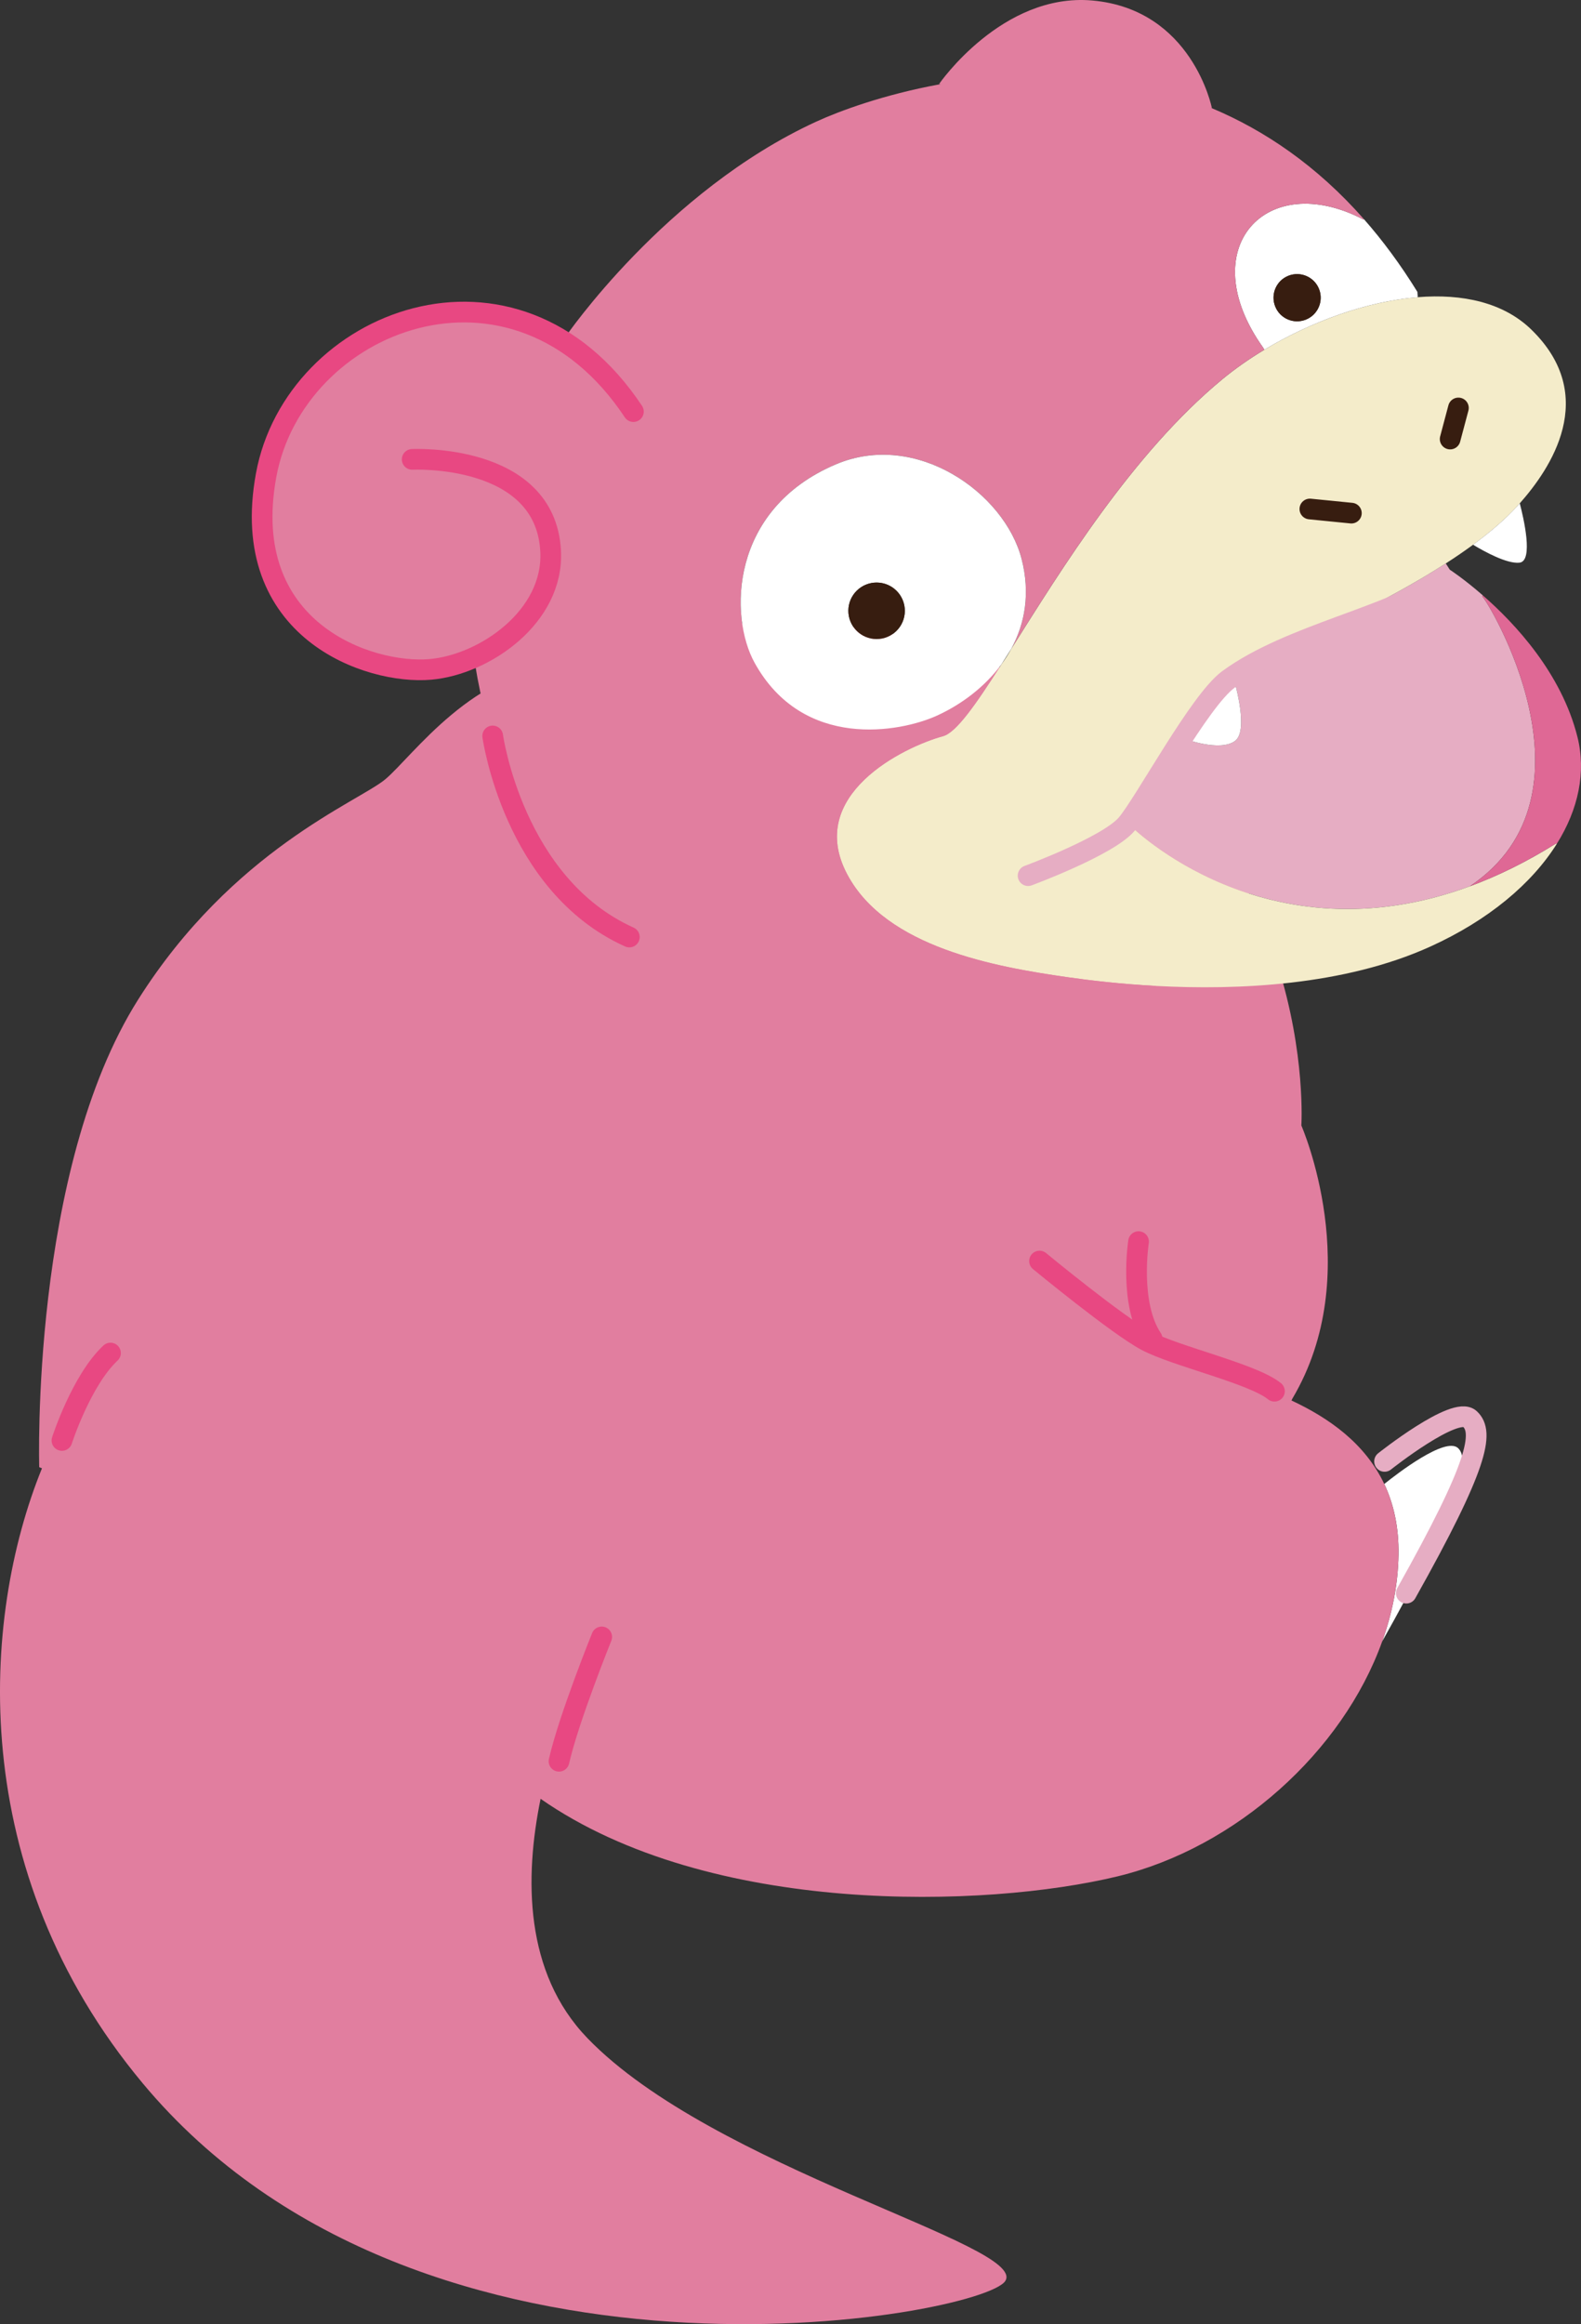 <?xml version="1.0" encoding="utf-8"?>
<!-- Generator: Adobe Illustrator 24.2.1, SVG Export Plug-In . SVG Version: 6.00 Build 0)  -->
<svg version="1.1" id="Layer_1" xmlns="http://www.w3.org/2000/svg" xmlns:xlink="http://www.w3.org/1999/xlink" x="0px" y="0px"
	 width="334.625px" height="491.663px" viewBox="0 0 334.625 491.663" enable-background="new 0 0 334.625 491.663"
	 xml:space="preserve">
<rect x="0" y="0" width="334.625" height="491.663" fill="#333333" stroke="none"/>
<g>
	<g>
		<path fill="none" stroke="#000000" stroke-width="2.533" stroke-linecap="round" stroke-linejoin="round" d="M241.434,263.775
			c0,0-2.14,13.196,6.063,22.825"/>
		<g id="XMLID_7_">
			<g>
				<path fill="#FFFFFF" d="M308.601,306.338c3.078,2.837-0.995,14.052-16.049,40.888c2.137-5.961,3.35-12.124,3.451-18.303
					c0.093-5.876-1.041-10.818-3.016-14.992C295.653,311.794,305.919,303.859,308.601,306.338z"/>
				<path fill="#E17E9F" d="M8.885,310.612l-0.583-0.233c0,0-1.896-62.774,20.93-98.913c20.013-31.686,46.6-41.844,52.305-46.6
					c5.705-4.756,19.026-23.774,38.043-23.774c0,0,47.719-24.792,103.739,5.844s52.118,91.157,52.118,91.157
					s13.787,31.391-1.904,57.784l-0.187,0.389c7.904,3.692,15.567,9.054,19.64,17.666c1.974,4.174,3.109,9.116,3.016,14.992
					c-0.101,6.179-1.313,12.342-3.451,18.303c0,0.008,0,0.008-0.008,0.016c-8.386,23.378-30.979,43.624-55.981,49.686
					c-27.847,6.746-86.377,8.526-122.143-16.399c-3.396,16.585-3.497,36.746,9.917,50.634
					c26.627,27.582,93.201,43.748,88.444,51.357c-4.749,7.609-123.27,29.354-182.601-41.844
					C-7.351,395.637-4.009,342.314,8.885,310.612z"/>
			</g>
		</g>
		<path fill="none" stroke="#E84882" stroke-width="4.379" stroke-linecap="round" stroke-miterlimit="10" d="M220.018,266.771
			c0,0,16.438,13.561,22.602,16.849s22.602,6.986,27.123,10.685"/>
		<path fill="none" stroke="#E84882" stroke-width="4.379" stroke-linecap="round" stroke-miterlimit="10" d="M240.977,262.662
			c0,0-2.055,13.151,2.877,20.548"/>
		<path fill="none" stroke="#E84882" stroke-width="4.379" stroke-linecap="round" stroke-miterlimit="10" d="M127.356,346.283
			c0,0-6.986,17.26-9.041,26.301"/>
		<path fill="none" stroke="#E84882" stroke-width="4.379" stroke-linecap="round" stroke-miterlimit="10" d="M13.111,304.723
			c0,0,4.11-12.74,10.274-18.493"/>
	</g>
	<g>
		<g>
			<g id="XMLID_6_">
				<g>
					<path fill="#E6ADC3" d="M313.707,126.14c1.085,0.758,26.291,41.982-2.615,61.352c-43.171,15.923-71.793-12.796-71.793-12.796
						l-0.3-0.4c1.681-1.308,3.13-2.674,4.159-4.067c2.395-3.244,4.619-8.486,7.678-13.898c0,0,7.336,2.725,10.526,0.437
						c2.914-2.079,0.178-11.795-0.322-13.461c1.951-1.64,4.139-3.081,6.616-4.236c10.012-4.65,25.614-11.692,38.347-19.883
						l0.85,1.327c0,0,2.985,1.929,7.007,5.446L313.707,126.14z"/>
					<path fill="#F4ECCA" d="M239.299,174.696c0,0,28.621,28.719,71.793,12.796c5.837-2.148,11.944-5.112,18.275-9.076l0.143,0.086
						c-5.273,8.418-14.457,16.158-26.802,21.755c-18.242,8.27-40.785,9.23-57.958,8.32c-7.633-0.41-14.201-1.191-18.87-1.861
						c-15.185-2.181-38.323-6.258-46.555-21.741c-8.944-16.798,11.963-26.973,20.27-29.236c2.799-0.763,6.94-6.695,12.367-15.207
						c0.004-0.01,0.012-0.013,0.016-0.023c0.765-1.046,1.465-2.15,2.089-3.299c10.616-16.805,25.599-41.253,44.66-56.99
						c2.666-2.198,5.662-4.302,8.877-6.232c9.794-5.901,21.632-10.244,32.476-11.12c9.435-0.761,18.116,1.098,24.035,6.856
						c14.526,14.132,3.952,29.542-2.45,36.751c-0.193,0.21-0.371,0.414-0.552,0.611c-2.543,2.785-5.734,5.516-9.331,8.15
						c-1.834,1.343-3.768,2.667-5.775,3.953c-12.733,8.19-28.335,15.233-38.347,19.883c-2.477,1.154-4.665,2.596-6.616,4.236
						c-4.414,3.717-7.608,8.43-10.205,13.024c-3.059,5.412-5.284,10.653-7.678,13.898c-1.029,1.393-2.478,2.759-4.159,4.067
						L239.299,174.696z"/>
					<path fill="#DF6895" d="M329.366,178.416c-6.331,3.964-12.438,6.929-18.275,9.076c28.907-19.37,3.7-60.594,2.615-61.352
						l0.155-0.178c6.82,5.946,16.622,16.454,20.005,29.901c1.862,7.42,0.245,15.296-4.358,22.639L329.366,178.416z"/>
					<path fill="#FFFFFF" d="M321.111,107.086c0.181-0.197,0.36-0.401,0.552-0.611c0.803,3.067,2.954,12.212-0.053,12.556
						c-2.625,0.294-7.405-2.33-9.831-3.795C315.377,112.603,318.568,109.871,321.111,107.086z"/>
					<path fill="#FFFFFF" d="M299.992,61.74l0.086,1.128c-10.844,0.875-22.682,5.219-32.476,11.12l-0.282-0.482
						c-14.93-20.95,0.643-37.834,21.259-27.069l0.091-0.086C292.628,50.845,296.42,55.956,299.992,61.74z M279.183,61.146
						c-1.014-2.566-3.918-3.825-6.484-2.811s-3.818,3.915-2.804,6.481s3.908,3.821,6.474,2.807S280.197,63.712,279.183,61.146z"/>
					<path fill="#E17E9F" d="M100.379,139.213c-2.69,1.08-5.633,1.775-8.806,1.95c-18.015,0.977-31.033-11.262-34.321-27.344
						c-3.291-16.09,4.38-35.483,26.498-44.223c12.873-5.087,26.021-3.346,35.864,1.79l0.058-0.107c0,0,21.07-30.847,53.092-45.548
						c4.987-2.288,14.31-5.722,26.02-7.875c16.334-3.011,37.321-3.533,57.68,5.019c11.213,4.711,22.241,12.17,32.207,23.475
						l-0.091,0.086c-20.616-10.765-36.19,6.119-21.259,27.069l0.282,0.482c-3.215,1.931-6.211,4.034-8.877,6.232
						c-19.06,15.738-34.044,40.185-44.66,56.99c2.873-5.313,4.027-11.719,2.156-18.969c-3.581-13.928-22.267-27.252-39.346-19.993
						c-22.458,9.551-22.558,32.179-17.171,41.942c10.27,18.588,30.869,14.719,38.562,11.219c5.13-2.328,10.134-6.035,13.694-10.876
						c-5.428,8.512-9.568,14.444-12.367,15.207c-8.307,2.263-29.214,12.438-20.27,29.236c8.232,15.483,31.37,19.56,46.555,21.741
						c4.669,0.67,11.237,1.451,18.87,1.861c-13.536,3.853-72.197,17.882-116.533-14.145
						C105.489,178.008,100.614,141.034,100.379,139.213z"/>
					<path fill="#371D10" d="M272.699,58.335c2.566-1.014,5.47,0.245,6.484,2.811s-0.248,5.463-2.814,6.477s-5.46-0.241-6.474-2.807
						S270.133,59.349,272.699,58.335z"/>
					<path fill="#E17E9F" d="M198.764,17.765c0-0.001,13.321-19.329,32.389-17.663c21.19,1.855,25.337,22.713,25.337,22.713
						l-0.026,0.061"/>
					<path fill="#FFFFFF" d="M261.041,143.308c0.5,1.666,3.236,11.382,0.322,13.461c-3.19,2.289-10.526-0.437-10.526-0.437
						C253.433,151.737,256.627,147.024,261.041,143.308z"/>
					<path fill="#FFFFFF" d="M176.875,98.247c17.079-7.259,35.765,6.066,39.346,19.993c1.87,7.25,0.716,13.656-2.156,18.969
						c-0.721,1.137-1.414,2.238-2.089,3.299c-0.004,0.01-0.012,0.013-0.016,0.023c-3.561,4.842-8.564,8.548-13.694,10.876
						c-7.693,3.499-28.292,7.369-38.562-11.219C154.317,130.426,154.418,107.798,176.875,98.247z M191.093,127.017
						c-1.214-3.072-4.683-4.576-7.755-3.362c-3.072,1.214-4.576,4.683-3.362,7.755s4.683,4.576,7.755,3.362
						C190.803,133.558,192.307,130.089,191.093,127.017z"/>
					<circle fill="#371D10" cx="185.535" cy="129.213" r="5.977"/>
				</g>
				<g>
					
						<line fill="none" stroke="#371D10" stroke-width="4.379" stroke-linecap="round" stroke-linejoin="round" stroke-miterlimit="10" x1="277.238" y1="107.676" x2="286.023" y2="108.55"/>
					
						<line fill="none" stroke="#371D10" stroke-width="4.379" stroke-linecap="round" stroke-linejoin="round" stroke-miterlimit="10" x1="306.93" y1="92.876" x2="308.678" y2="86.302"/>
				</g>
			</g>
		</g>
		<path fill="none" stroke="#E6ADC3" stroke-width="4.379" stroke-linecap="round" stroke-miterlimit="10" d="M217.6,185.24
			c0,0,16.968-6.263,20.879-10.902s15.389-26.101,21.496-30.588c13.013-9.561,34.931-13.361,45.189-20.949"/>
		<path fill="none" stroke="#E84882" stroke-width="4.379" stroke-linecap="round" stroke-miterlimit="10" d="M87.242,97.176
			c0,0,28.165-1.408,29.299,19.354c0.758,13.885-13.913,24.057-25.441,25.077c-12.945,1.146-40.793-8.184-34.779-41.049
			s52.642-51.291,77.743-13.487"/>
		<path fill="none" stroke="#E84882" stroke-width="4.379" stroke-linecap="round" stroke-miterlimit="10" d="M104.28,155.687
			c0,0,4.377,31.511,28.923,42.537"/>
	</g>
</g>
<path fill="none" stroke="#E6ADC3" stroke-width="4.379" stroke-linecap="round" stroke-miterlimit="10" d="M293.047,309.152
	c0,0,14.948-11.863,18.039-9.01s1.776,9.779-13.441,36.884"/>
</svg>

